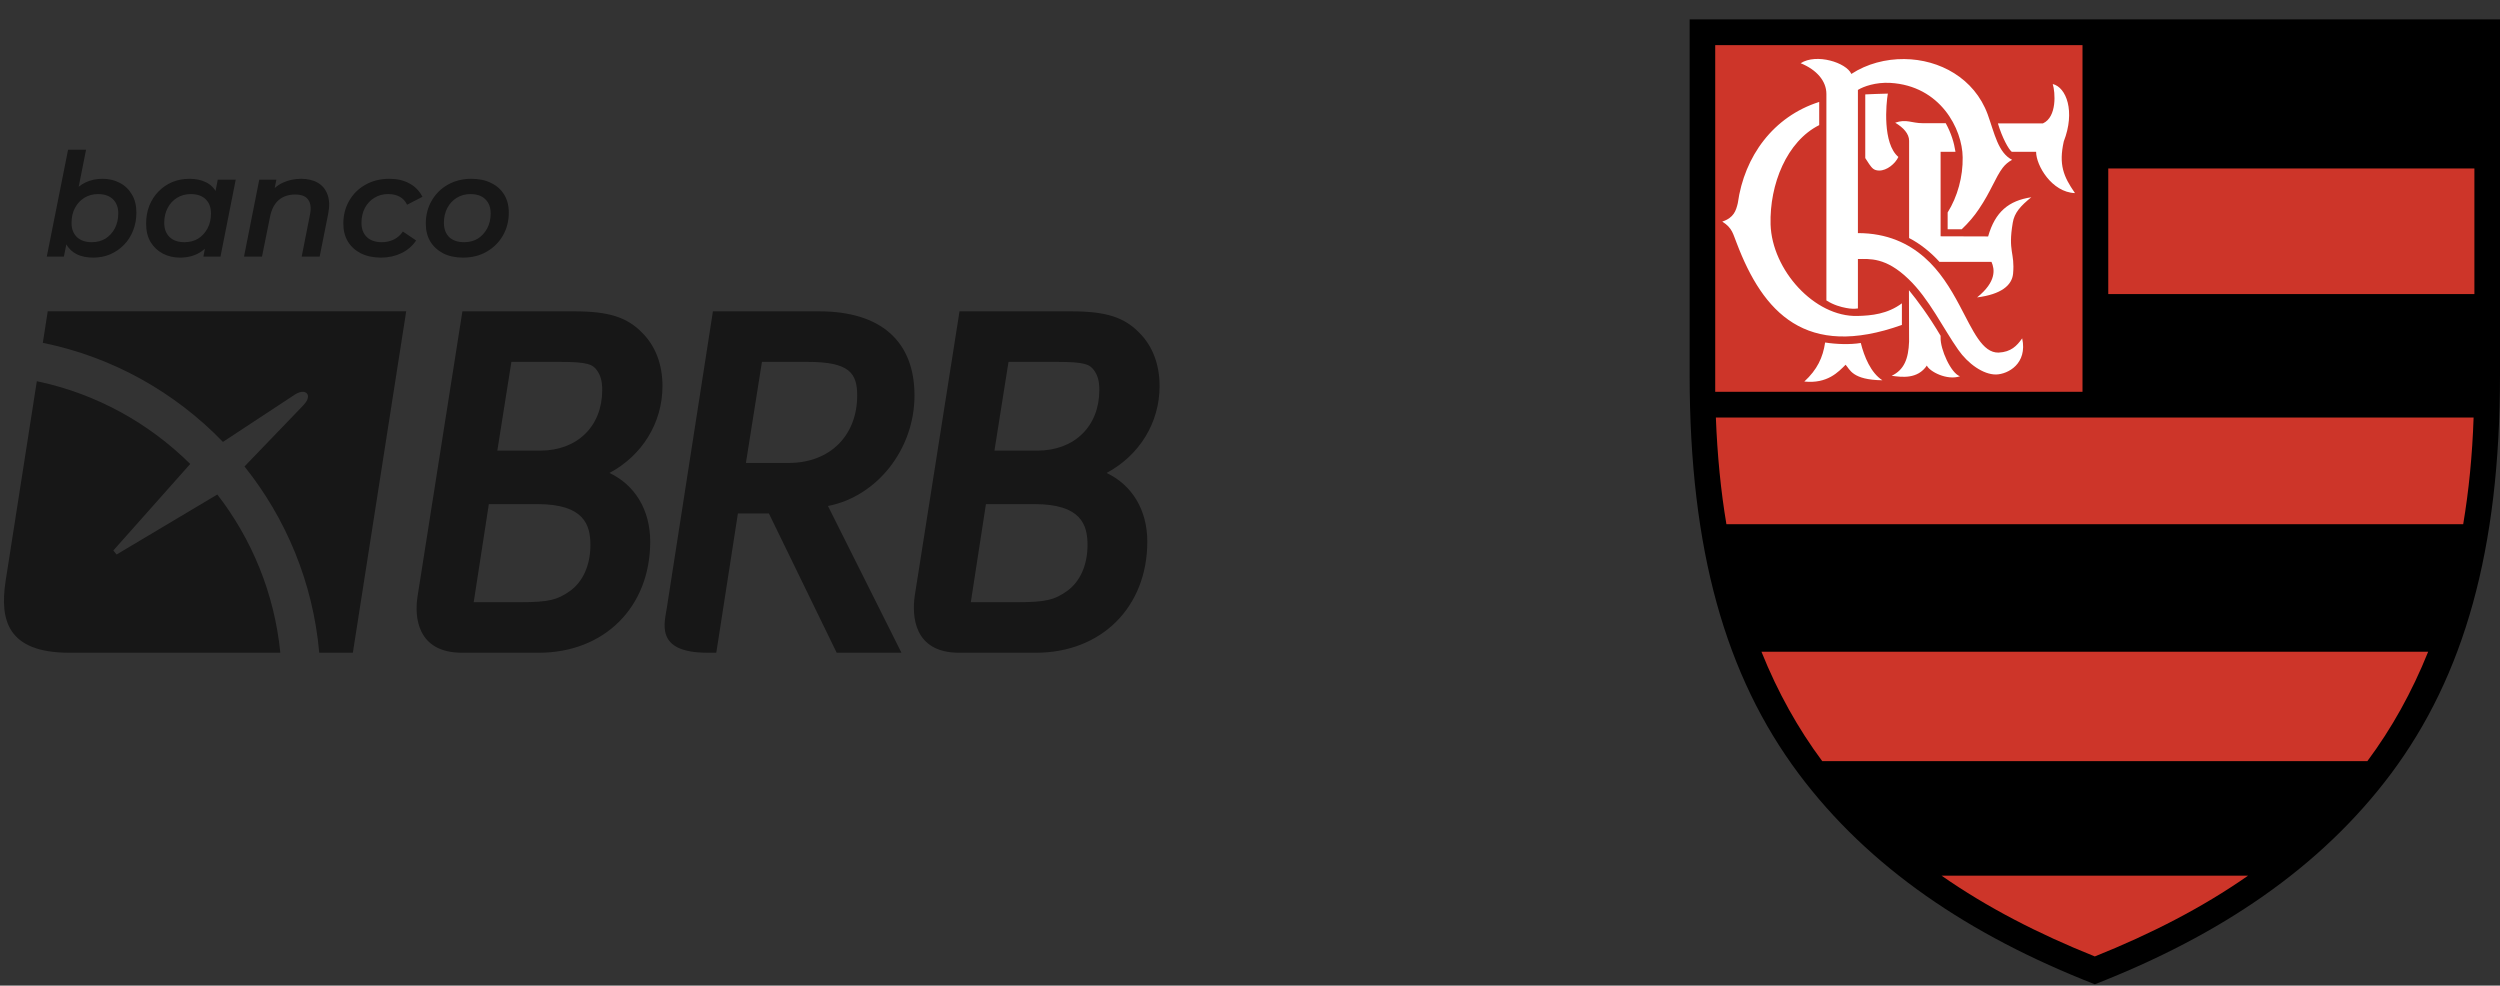 <svg viewBox="0 0 104 41" fill="none" xmlns="http://www.w3.org/2000/svg">
<rect x="0" y="0" width="104" height="41" fill="#333333" stroke="none"/>
<g clip-path="url(#clip0_68_318)">
<path fill-rule="evenodd" clip-rule="evenodd" d="M25.355 19.675C26.705 18.954 27.559 17.6 27.559 16.061C27.559 15.164 27.27 14.4 26.723 13.851C26.092 13.197 25.327 12.952 23.904 12.952L19.236 12.952L19.19 13.243L17.37 24.811C17.236 25.657 17.348 27.145 19.205 27.154L19.205 27.154H22.412C25.142 27.154 27.049 25.253 27.049 22.53C27.049 21.208 26.408 20.172 25.355 19.675ZM23.689 24.601C23.182 24.951 22.849 25.052 21.615 25.052H19.706L20.336 20.971H22.351C24.298 20.971 24.561 21.832 24.561 22.674C24.561 23.517 24.243 24.219 23.689 24.601ZM22.473 18.746H20.689L21.274 15.054H23.291C24.453 15.054 24.654 15.161 24.833 15.405C24.988 15.622 25.052 15.861 25.052 16.224C25.052 17.733 24.015 18.746 22.473 18.746ZM34.443 21.049C36.469 20.66 38.043 18.703 38.043 16.45C38.043 14.194 36.637 12.952 34.082 12.952H29.657L29.612 13.243L27.744 25.261C27.66 25.876 27.197 27.155 29.425 27.153L29.642 27.154H29.797L29.843 26.863L30.697 21.36H31.986L34.712 26.96L34.807 27.154H37.501L37.251 26.655L34.443 21.049ZM31.03 19.258L31.697 15.054H33.59C35.339 15.054 35.659 15.524 35.659 16.45C35.659 18.13 34.516 19.258 32.814 19.258H31.03ZM46.034 19.675C47.385 18.954 48.239 17.6 48.239 16.061C48.239 15.164 47.95 14.4 47.403 13.851C46.772 13.197 46.007 12.952 44.584 12.952L39.915 12.952L39.87 13.243L38.053 24.786C37.934 25.625 38.01 27.145 39.886 27.154L39.885 27.154H43.091C45.822 27.154 47.728 25.253 47.728 22.53C47.728 21.208 47.088 20.172 46.034 19.675ZM44.368 24.601C43.863 24.951 43.529 25.052 42.294 25.052H40.386L41.015 20.971H43.03C44.979 20.971 45.241 21.832 45.241 22.674C45.241 23.517 44.923 24.219 44.368 24.601ZM43.153 18.746H41.369L41.954 15.054H43.97C45.133 15.054 45.333 15.161 45.513 15.405C45.668 15.622 45.732 15.861 45.732 16.224C45.732 17.733 44.696 18.746 43.153 18.746Z" fill="#171717"/>
<path fill-rule="evenodd" clip-rule="evenodd" d="M1.986 12.949L1.781 14.262C4.69 14.854 7.284 16.322 9.274 18.383L12.266 16.415C12.266 16.415 12.611 16.182 12.772 16.376C12.772 16.376 12.928 16.528 12.627 16.852L10.171 19.405C11.901 21.568 13.024 24.238 13.28 27.154H14.679L16.898 12.949L1.986 12.949Z" fill="#171717"/>
<path fill-rule="evenodd" clip-rule="evenodd" d="M4.851 23.067L4.714 22.901L7.913 19.301C6.191 17.595 3.99 16.373 1.532 15.858L0.228 24.207C1.71661e-05 25.773 0.285 27.154 2.89 27.154L11.661 27.154C11.418 24.69 10.478 22.428 9.04 20.571L4.851 23.067Z" fill="#171717"/>
<path d="M1.946 10.675L2.832 6.228H3.58L3.185 8.217L2.952 9.05L2.832 9.806L2.658 10.675H1.946ZM3.879 10.717C3.616 10.717 3.389 10.671 3.197 10.579C3.006 10.483 2.858 10.343 2.754 10.159C2.65 9.975 2.599 9.748 2.599 9.476C2.599 9.176 2.635 8.903 2.706 8.655C2.782 8.403 2.892 8.187 3.035 8.008C3.183 7.824 3.359 7.684 3.562 7.588C3.769 7.488 4.005 7.438 4.268 7.438C4.531 7.438 4.769 7.494 4.98 7.606C5.192 7.714 5.359 7.874 5.483 8.085C5.611 8.293 5.674 8.545 5.674 8.841C5.674 9.112 5.628 9.362 5.537 9.59C5.449 9.818 5.323 10.015 5.16 10.183C4.996 10.351 4.801 10.486 4.585 10.579C4.37 10.671 4.134 10.717 3.879 10.717ZM3.819 10.075C4.035 10.075 4.224 10.025 4.388 9.926C4.551 9.822 4.681 9.68 4.777 9.5C4.872 9.32 4.92 9.112 4.92 8.877C4.92 8.629 4.847 8.433 4.699 8.289C4.551 8.145 4.344 8.074 4.077 8.074C3.865 8.074 3.676 8.125 3.508 8.229C3.345 8.329 3.215 8.469 3.119 8.649C3.023 8.829 2.976 9.036 2.976 9.272C2.976 9.52 3.049 9.716 3.197 9.86C3.345 10.003 3.552 10.075 3.819 10.075ZM7.485 10.717C7.225 10.717 6.988 10.661 6.773 10.549C6.561 10.437 6.392 10.277 6.264 10.069C6.14 9.858 6.079 9.604 6.079 9.308C6.079 9.036 6.122 8.787 6.21 8.559C6.302 8.331 6.43 8.133 6.593 7.966C6.755 7.799 6.948 7.667 7.162 7.576C7.381 7.484 7.62 7.438 7.88 7.438C8.147 7.438 8.376 7.486 8.568 7.582C8.763 7.678 8.911 7.824 9.01 8.02C9.11 8.211 9.156 8.451 9.148 8.739C9.14 9.134 9.068 9.482 8.933 9.782C8.797 10.077 8.608 10.307 8.364 10.471C8.121 10.635 7.828 10.717 7.485 10.717ZM7.676 10.075C7.892 10.075 8.081 10.025 8.245 9.926C8.408 9.822 8.538 9.68 8.634 9.5C8.729 9.32 8.777 9.112 8.777 8.877C8.777 8.629 8.703 8.433 8.556 8.289C8.408 8.145 8.201 8.074 7.933 8.074C7.722 8.074 7.532 8.125 7.365 8.229C7.201 8.329 7.072 8.469 6.976 8.649C6.88 8.829 6.832 9.036 6.832 9.272C6.832 9.52 6.906 9.716 7.054 9.86C7.201 10.004 7.409 10.075 7.676 10.075ZM8.46 10.675L8.604 9.943L8.807 9.092L8.909 8.235L9.058 7.474H9.806L9.172 10.675H8.46ZM12.526 7.438C12.802 7.438 13.035 7.494 13.226 7.606C13.418 7.718 13.551 7.884 13.627 8.103C13.707 8.319 13.715 8.585 13.651 8.901L13.298 10.675H12.55L12.897 8.919C12.949 8.659 12.925 8.457 12.825 8.313C12.726 8.165 12.544 8.092 12.281 8.092C12.006 8.092 11.778 8.167 11.599 8.319C11.419 8.471 11.297 8.703 11.234 9.014L10.899 10.675H10.151L10.785 7.474H11.497L11.318 8.385L11.198 8.097C11.35 7.87 11.539 7.704 11.766 7.6C11.998 7.492 12.251 7.438 12.526 7.438ZM15.851 10.717C15.535 10.717 15.258 10.659 15.019 10.543C14.783 10.423 14.602 10.259 14.474 10.051C14.347 9.84 14.283 9.592 14.283 9.308C14.283 8.949 14.365 8.629 14.528 8.349C14.692 8.065 14.917 7.844 15.204 7.684C15.492 7.52 15.823 7.438 16.198 7.438C16.521 7.438 16.798 7.502 17.029 7.63C17.265 7.754 17.446 7.94 17.574 8.187L16.934 8.517C16.862 8.365 16.758 8.253 16.622 8.181C16.491 8.109 16.329 8.073 16.138 8.073C15.93 8.073 15.743 8.126 15.575 8.229C15.408 8.329 15.276 8.469 15.18 8.649C15.085 8.829 15.037 9.036 15.037 9.272C15.037 9.52 15.111 9.716 15.258 9.86C15.406 10.003 15.615 10.075 15.886 10.075C16.062 10.075 16.226 10.039 16.377 9.967C16.529 9.895 16.656 9.784 16.76 9.632L17.311 10.003C17.163 10.227 16.959 10.403 16.7 10.531C16.441 10.655 16.158 10.717 15.851 10.717ZM19.263 10.717C18.952 10.717 18.678 10.659 18.443 10.543C18.212 10.423 18.032 10.259 17.904 10.051C17.777 9.84 17.713 9.592 17.713 9.308C17.713 8.949 17.795 8.629 17.958 8.349C18.122 8.065 18.345 7.844 18.628 7.684C18.916 7.52 19.243 7.438 19.61 7.438C19.925 7.438 20.198 7.496 20.43 7.612C20.665 7.724 20.846 7.886 20.974 8.097C21.102 8.305 21.166 8.553 21.166 8.841C21.166 9.196 21.084 9.516 20.92 9.8C20.757 10.083 20.531 10.307 20.244 10.471C19.961 10.635 19.634 10.717 19.263 10.717ZM19.311 10.075C19.526 10.075 19.715 10.025 19.879 9.926C20.043 9.822 20.172 9.68 20.268 9.5C20.364 9.32 20.412 9.112 20.412 8.877C20.412 8.629 20.338 8.433 20.19 8.289C20.043 8.145 19.835 8.074 19.568 8.074C19.356 8.074 19.167 8.125 19 8.229C18.836 8.329 18.706 8.469 18.61 8.649C18.515 8.829 18.467 9.036 18.467 9.272C18.467 9.524 18.541 9.722 18.688 9.865C18.836 10.005 19.043 10.075 19.311 10.075Z" fill="#171717"/>
</g>
<path fill-rule="evenodd" clip-rule="evenodd" d="M87.144 40.946C81.927 38.91 77.742 36.088 74.821 32.182C71.786 28.116 70.289 22.886 70.289 15.599V0.806H104V15.599C104 22.886 102.503 28.116 99.469 32.182C96.547 36.088 92.361 38.91 87.144 40.946Z" fill="black"/>
<path fill-rule="evenodd" clip-rule="evenodd" d="M87.144 39.788C84.802 38.849 82.666 37.752 80.769 36.428H93.519C91.623 37.752 89.487 38.849 87.144 39.788ZM75.805 31.663C74.8 30.312 73.955 28.801 73.276 27.111H101.012C100.333 28.801 99.488 30.312 98.483 31.663H75.805ZM71.819 21.808C71.586 20.424 71.44 18.946 71.38 17.369H102.902C102.849 18.947 102.702 20.424 102.469 21.808H71.819ZM87.704 7.008H102.935V12.232H87.704V7.008ZM71.353 1.878H86.632V16.298H71.353V1.878Z" fill="#CD3529"/>
<path fill-rule="evenodd" clip-rule="evenodd" d="M81.535 15.653C81.162 15.533 80.709 14.521 80.729 14.036V13.969C80.243 13.144 79.751 12.485 79.412 12.072L79.418 14.208C79.392 14.927 79.212 15.386 78.693 15.633C79.119 15.692 79.771 15.779 80.157 15.207C80.264 15.453 80.996 15.839 81.535 15.653ZM82.846 10.895C82.979 11.194 83.065 11.713 82.247 12.372C83.245 12.246 83.697 11.873 83.744 11.387C83.824 10.489 83.524 10.482 83.731 9.264C83.797 8.852 84.056 8.566 84.502 8.206C83.571 8.346 82.999 8.805 82.706 9.836L80.729 9.83V6.316H81.348C81.288 5.93 81.175 5.551 80.942 5.125H79.991C79.512 5.125 79.305 4.939 78.84 5.105C79.179 5.305 79.419 5.564 79.419 5.857V9.903C79.865 10.13 80.324 10.495 80.683 10.895H82.846ZM83.691 6.316H84.702C84.702 6.882 85.354 8 86.319 8.033C85.833 7.334 85.64 6.842 85.853 5.884C86.339 4.633 85.96 3.634 85.394 3.495C85.501 3.841 85.574 4.865 84.988 5.132H83.112C83.291 5.731 83.558 6.216 83.691 6.316ZM79.119 13.517C75.12 14.947 73.343 13.004 72.245 10.109C72.092 9.743 72.079 9.491 71.646 9.218C72.132 9.058 72.218 8.759 72.292 8.453C72.564 6.496 73.775 4.846 75.679 4.24V5.205C74.334 5.877 73.609 7.667 73.656 9.338C73.716 11.227 75.479 13.191 77.269 13.144C77.855 13.13 78.52 13.064 79.119 12.618L79.119 13.517ZM77.595 3.927C77.888 3.914 78.201 3.901 78.534 3.894C78.46 4.32 78.307 5.97 78.973 6.529C78.846 6.802 78.5 7.101 78.167 7.095C77.941 7.088 77.875 6.988 77.755 6.822C77.702 6.742 77.648 6.662 77.595 6.576L77.595 3.927ZM77.289 10.775V12.831C77.156 12.851 76.996 12.851 76.797 12.811C76.584 12.771 76.278 12.691 75.978 12.498V3.907C75.978 3.375 75.579 2.903 74.907 2.63C75.559 2.21 76.81 2.603 77.016 3.076C77.668 2.65 78.447 2.45 79.219 2.457C80.689 2.47 82.133 3.255 82.686 4.753C82.972 5.545 83.118 6.35 83.704 6.649C83.55 6.73 83.416 6.844 83.311 6.982C83.012 7.375 82.819 7.967 82.326 8.692C82.133 8.985 81.894 9.265 81.608 9.537H81.022V8.839C81.434 8.18 81.661 7.348 81.647 6.543C81.634 5.365 80.722 3.568 78.633 3.448C78.034 3.415 77.522 3.595 77.289 3.741V9.697C78.513 9.697 79.398 10.13 80.057 10.708C80.689 11.261 81.129 11.973 81.521 12.711C82.08 13.763 82.466 14.688 83.145 14.668C83.657 14.641 83.897 14.395 84.123 14.075C84.349 15.127 83.537 15.566 83.038 15.579C82.506 15.586 81.867 15.133 81.461 14.548C80.842 13.67 80.25 12.425 79.392 11.607C78.44 10.688 77.768 10.775 77.289 10.775ZM77.409 14.268C77.549 14.834 77.828 15.513 78.307 15.819C77.05 15.805 76.956 15.366 76.777 15.173C76.477 15.473 76.018 15.972 75.06 15.872C75.599 15.373 75.832 14.874 75.925 14.248C76.391 14.322 76.97 14.341 77.409 14.268Z" fill="white"/>
<defs>
<clipPath id="clip0_68_318">
<rect width="48.239" height="20.97" fill="white" transform="translate(0 6.207)"/>
</clipPath>
</defs>
</svg>
